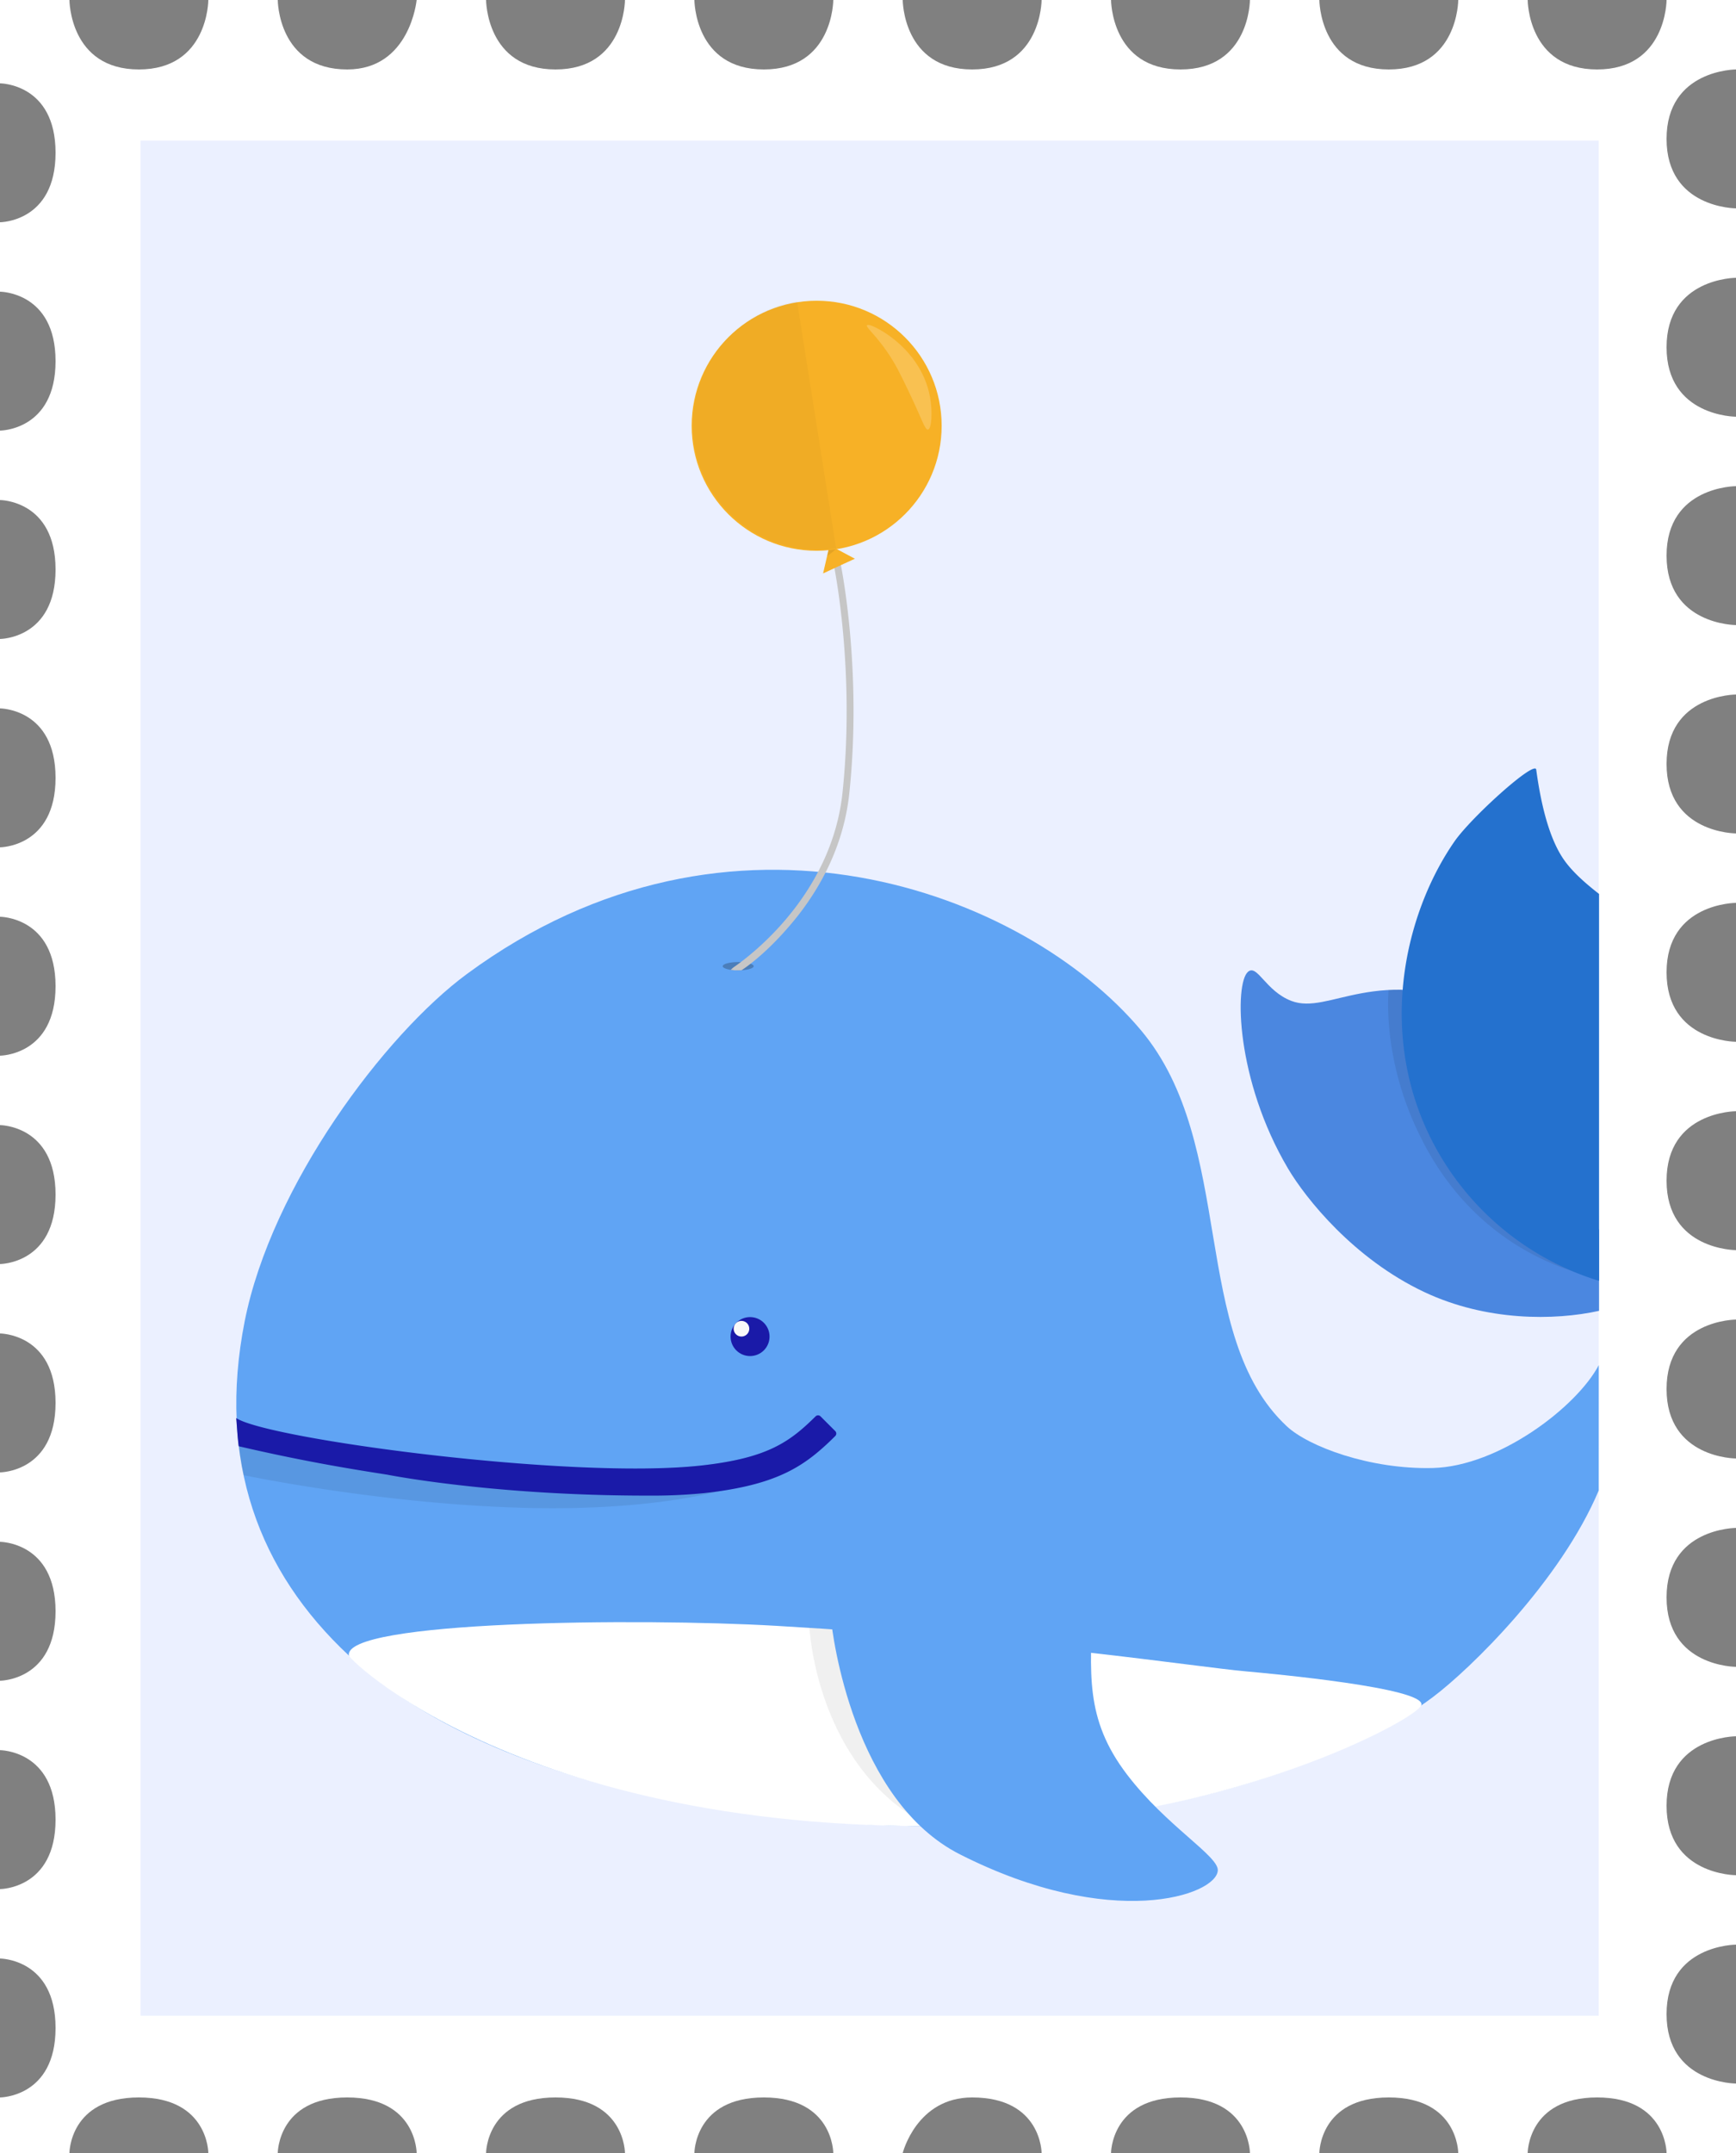 <svg xmlns="http://www.w3.org/2000/svg" viewBox="0 0 800 992"><rect x="0" y="0" width="800" height="992" fill="#808080" stroke="none"/><defs><style>.cls-1,.cls-15{fill:#fff;}.cls-2{fill:#ebf0ff;}.cls-3{fill:#60a4f4;}.cls-11,.cls-14,.cls-4,.cls-7{fill:#0c0c0c;}.cls-4,.cls-9{opacity:0.08;}.cls-5{fill:#1a1aa8;}.cls-6{fill:#f9f9f9;}.cls-7{opacity:0.06;}.cls-8{fill:#4b87e0;}.cls-10{fill:#2471ce;}.cls-11{opacity:0.25;}.cls-12{fill:#c6c6c6;}.cls-13{fill:#f7b126;}.cls-14{opacity:0.03;}.cls-15{opacity:0.2;}</style></defs><title>Asset 20</title><g id="Layer_2" data-name="Layer 2"><g id="Layer_5" data-name="Layer 5"><path class="cls-1" d="M0,0H32s0,32,32,32S96,0,96,0h32s0,32,32,32c29,0,32-32,32-32h32s0,32,32,32S288,0,288,0h32s0,32,32,32S384,0,384,0h32s0,32,32,32S480,0,480,0h32s0,32,32,32S576,0,576,0h32s0,32,32,32S672,0,672,0h32s0,32,32,32S768,0,768,0h32V32s-32,0-32,32,32,32,32,32v32s-32,0-32,32,32,32,32,32v32s-32,0-32,32,32,32,32,32v32s-32,0-32,32,32,32,32,32v32s-32,0-32,32,32,32,32,32v32s-32,0-32,32,32,32,32,32v32s-32,0-32,32,32,32,32,32v32s-32,0-32,32,32,32,32,32v32s-32,0-32,32,32,32,32,32v32s-32,0-32,32,32,32,32,32v32H768s0-25.6-32-25.6S704,992,704,992H672s0-25.6-32-25.6S608,992,608,992H576s0-25.6-32-25.6S512,992,512,992H480s0-25.6-32-25.6c-25.6,0-32,25.6-32,25.6H384s0-25.6-32-25.6S320,992,320,992H288s0-25.6-32-25.6S224,992,224,992H192s0-25.6-32-25.6S128,992,128,992H96s0-25.6-32-25.6S32,992,32,992H0V966.4s25.6,0,25.6-32S0,902.4,0,902.4v-32s25.6,0,25.6-32S0,806.4,0,806.4v-32s25.6,0,25.6-32S0,710.4,0,710.4v-32s25.6,0,25.6-32S0,614.4,0,614.4v-32s25.6,0,25.6-32S0,518.4,0,518.4v-32s25.6,0,25.6-32S0,422.4,0,422.4v-32s25.6,0,25.6-32S0,326.4,0,326.4v-32s25.6,0,25.6-32S0,230.4,0,230.4v-32s25.6,0,25.6-32S0,134.4,0,134.4v-32s25.6,0,25.6-32S0,38.4,0,38.4Z"/><rect class="cls-2" x="64.75" y="64.77" width="672" height="864"/><path class="cls-3" d="M736.75,629c-10.07,19.19-46,46.65-76.5,47.39-29.07.71-57.3-9.95-67.23-19.21-45.07-42-23-129.8-67.23-182.49-53.61-63.79-189-115.52-310.63-25.92-37.82,27.87-90,97.45-102.4,160-12.67,64.12,6.4,115.2,48.05,154.07,74.65,69.65,223.93,84.37,317,76.84C560.63,833,627.65,806.5,660.24,782c17.23-12.92,58.94-53.56,76.5-95.27Z"/><path class="cls-1" d="M160.8,762.84c.46,2.46,92.31,92,317,76.84C576.2,833,653.41,791.79,655,785.56c1.95-7.85-69-14.41-80.61-15.45-24.65-2.22-99.3-14.24-216.66-21C294.56,745.42,157.78,746.76,160.8,762.84Z"/><path class="cls-4" d="M112.22,679.67A132.61,132.61,0,0,1,110,666.36c-.37-3.09-.6-5.45-1.16-13,1.05,14.27,154.17,28.54,214.37,21.87,30.54-3.39,40.71-10.84,52.65-22.64a1.6,1.6,0,0,1,2.26,0l6.67,8.91C376,673.06,335,698.2,235.64,694.55,171.4,692.19,112.22,679.67,112.22,679.67Z"/><path class="cls-5" d="M298.38,689.11c-71.65,0-120.11-9.68-120.11-9.68C159.52,676.52,138.6,673,110,666.36c-.67-5.24-.7-8.31-1.16-13,13.94,9.58,154.17,28.54,214.37,21.87,30.54-3.39,40.71-10.84,52.65-22.64a1.6,1.6,0,0,1,2.26,0l6.79,6.79a1.6,1.6,0,0,1,0,2.27c-13.53,13.38-25.68,22.46-60.28,26.3A245.81,245.81,0,0,1,298.38,689.11Z"/><circle class="cls-5" cx="345.65" cy="615.83" r="8.98"/><circle class="cls-6" cx="341.69" cy="612.21" r="3.61"/><path class="cls-7" d="M373,750c.62,8.37,6.37,66.57,55.46,91.45,8.12,4.12,22.19,9.06,27,4.72C468,834.88,404,752,391.52,751.19,383.32,750.64,376.92,750.22,373,750Z"/><path class="cls-3" d="M382.87,745.12c.62,8.37,10.42,84.41,59.51,109.29,69.93,35.44,118.22,18.87,118.82,7.39.35-6.7-23.69-20.4-41.8-44.13-19.89-26.05-16.84-47.06-15.91-79C466.21,745.88,420.15,737.93,382.87,745.12Z"/><path class="cls-8" d="M736.89,566.7c-4.5-9.48-4.86-18.19-5.3-22.89-2.32-24.38-22.84-69.44-45.45-78.72-52.35-21.5-73.39,2.88-91.08-3.93-11.86-4.57-15.66-17-19.91-13.43-6.36,5.35-5.71,49.88,18.39,90.65,8.18,13.83,30.32,41.63,62.82,56.94,28.59,13.48,60,13.19,80.53,8.65Z"/><path class="cls-9" d="M736.75,560.32C684.09,498.16,647,456.1,645.6,456c-1.58-.07-3.15,0-3.15,0l-2.56.09c-.88,12.41.32,38.47,14.23,66.75,4.7,9.55,18.26,36.18,49.6,53.72a117.2,117.2,0,0,0,33,12.38Z"/><path class="cls-10" d="M736.89,411.89c-6.71-5.25-12.72-10.58-16.59-16.35-4.56-6.8-9.39-18.89-12.36-40.93-.61-4.52-29.87,21.89-37.61,33-20.68,29.72-34.59,80-14.86,128.34a129.08,129.08,0,0,0,81.42,74.22Z"/><ellipse class="cls-11" cx="340.18" cy="445.18" rx="7.13" ry="1.91"/><path class="cls-12" d="M339,447.09c-.53,0-2.3-.24-2.3-.24l1.28-1.11c.4-.35,44.9-29.07,50.29-80.68,5.9-56.58-3.89-104.08-4-104.56a1.6,1.6,0,0,1,3.13-.66c.1.48,10,48.45,4,105.55-2.9,27.81-16.81,48.91-28,61.71C351.43,441,341.78,447,341.78,447,341.61,447.09,339.32,447.09,339,447.09Z"/><path class="cls-13" d="M382.3,251.21l-3,13c5.71-2.69,15-6.94,14.66-6.76Z"/><path class="cls-9" d="M384.23,252.33a16.43,16.43,0,0,0-2.45,1.18c-.24,1-.36,1.55-.63,2.74,0,0,3.38-2.49,4-3.15Z"/><circle class="cls-13" cx="376.34" cy="196.17" r="57.6"/><path class="cls-14" d="M367.32,138.86l18,113.78a57.6,57.6,0,0,1-18-113.78Z"/><path class="cls-15" d="M399.54,149.88c.86-1.06,9.39,3.11,16.3,9.87,2.44,2.39,10.46,10.44,12.74,23.19,1.22,6.81.75,14.67-.94,15-1.41.26-2.78-4.87-8.79-17.37-4.05-8.43-6.18-12.86-9.87-18.23C403.33,154.09,398.87,150.71,399.54,149.88Z"/></g></g></svg>